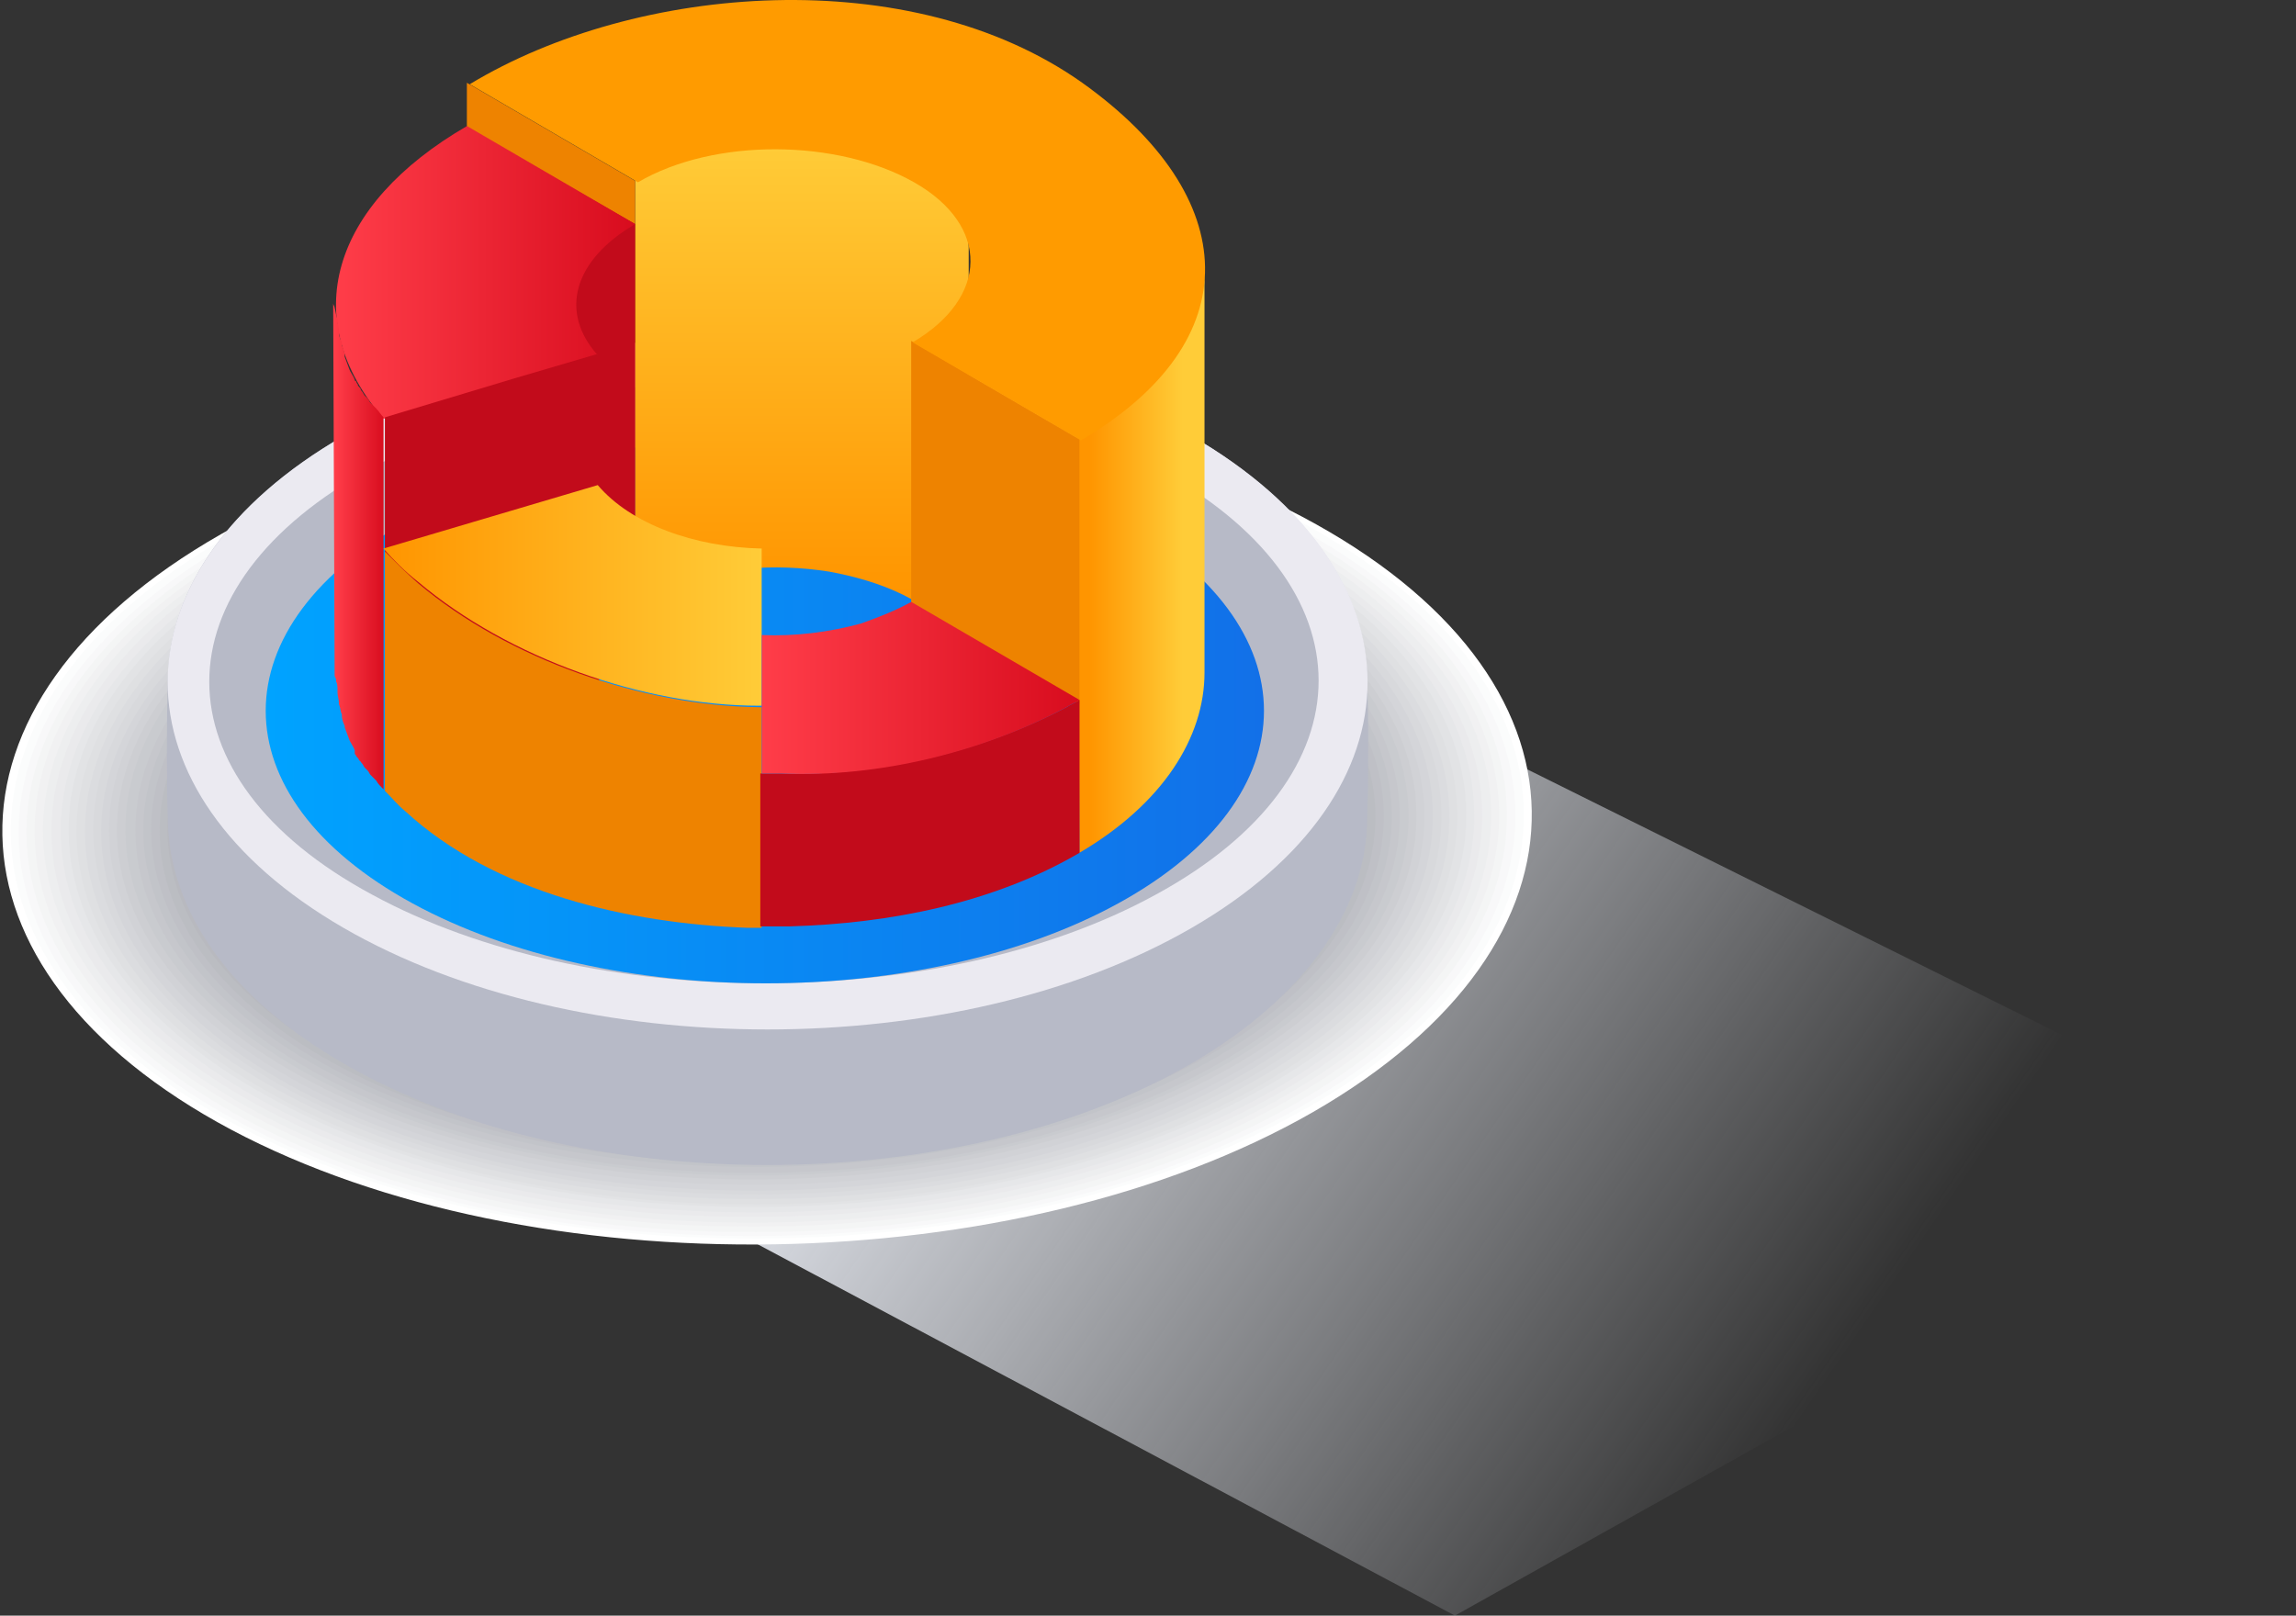 <svg width="287" height="202" viewBox="0 0 287 202" fill="none" xmlns="http://www.w3.org/2000/svg">
<rect x="0" y="0" width="287" height="202" fill="#333333" stroke="none"/>
<path d="M286.291 143.585L181.863 202L71.864 143.404L170.54 86.071L286.291 143.585Z" fill="url(#paint0_linear)"/>
<path d="M162.801 64.619C125.056 44.606 64.484 45.688 27.638 66.782C-9.388 87.877 -8.669 121.231 28.896 141.244C66.641 161.257 127.213 160.175 164.059 139.08C201.085 117.805 200.546 84.631 162.801 64.619Z" fill="white"/>
<path d="M162.081 64.981C124.696 45.329 64.843 46.23 28.357 67.145C-8.13 88.059 -7.591 121.053 29.615 140.705C67 160.357 126.853 159.455 163.339 138.541C200.006 117.807 199.467 84.813 162.081 64.981Z" fill="#FBFCFC"/>
<path d="M161.356 65.52C124.51 46.048 65.196 46.95 29.069 67.684C-7.058 88.418 -6.519 121.051 30.327 140.523C67.174 159.994 126.487 159.093 162.614 138.359C198.921 117.625 198.202 84.992 161.356 65.52Z" fill="#F8F8F9"/>
<path d="M160.636 65.882C124.149 46.59 65.555 47.492 29.787 68.045C-5.981 88.599 -5.442 120.691 31.045 140.163C67.532 159.454 126.126 158.553 161.894 137.999C197.662 117.446 197.122 85.173 160.636 65.882Z" fill="#F4F5F5"/>
<path d="M159.933 66.24C123.806 47.129 65.93 48.031 30.522 68.404C-4.886 88.597 -4.347 120.509 31.78 139.62C67.908 158.731 125.783 157.829 161.191 137.456C196.6 117.263 196.06 85.352 159.933 66.24Z" fill="#F1F1F2"/>
<path d="M159.215 66.601C123.627 47.671 66.291 48.572 31.242 68.765C-3.806 88.777 -3.087 120.329 32.501 139.259C68.268 158.19 125.425 157.289 160.474 137.096C195.522 117.083 194.983 85.532 159.215 66.601Z" fill="#EDEEEF"/>
<path d="M158.491 67.144C123.263 48.393 66.645 49.475 31.956 69.127C-2.554 88.959 -2.014 120.15 33.214 138.721C68.443 157.471 125.06 156.389 159.749 136.737C194.259 116.905 193.72 85.714 158.491 67.144Z" fill="#EAEAEC"/>
<path d="M157.769 67.503C122.9 49.113 67.002 50.014 32.852 69.486C-1.298 89.138 -0.759 119.788 34.11 138.358C68.979 156.748 124.877 155.847 159.028 136.375C193.178 116.723 192.638 85.893 157.769 67.503Z" fill="#E6E7E9"/>
<path d="M157.044 67.865C122.534 49.655 67.355 50.556 33.564 69.848C-0.226 89.139 0.313 119.609 34.822 137.819C69.332 156.028 124.512 155.127 158.302 135.836C192.093 116.544 191.554 86.074 157.044 67.865Z" fill="#E2E3E5"/>
<path d="M156.324 68.404C122.353 50.375 67.533 51.276 34.282 70.387C0.851 89.499 1.39 119.608 35.54 137.637C69.51 155.667 124.33 154.765 157.582 135.654C190.833 116.362 190.294 86.434 156.324 68.404Z" fill="#DFE0E2"/>
<path d="M155.599 68.766C121.988 50.917 67.887 51.818 34.995 70.749C2.103 89.68 2.463 119.428 36.254 137.097C69.864 154.946 123.965 154.045 156.857 135.114C189.749 116.363 189.21 86.615 155.599 68.766Z" fill="#DBDCDF"/>
<path d="M154.881 69.125C121.63 51.637 68.248 52.358 35.716 71.109C3.183 89.679 3.722 119.067 36.974 136.736C70.225 154.224 123.607 153.503 156.14 134.753C188.672 116.002 188.133 86.794 154.881 69.125Z" fill="#D8D9DC"/>
<path d="M154.172 69.667C121.28 52.358 68.617 53.08 36.444 71.65C4.271 90.04 4.81 119.067 37.522 136.375C70.414 153.683 123.077 152.962 155.25 134.392C187.423 116.002 187.064 86.975 154.172 69.667Z" fill="#D4D5D9"/>
<path d="M153.451 70.028C121.098 52.9 68.975 53.801 37.161 71.831C5.347 90.041 5.887 118.707 38.239 135.835C70.592 152.963 122.716 152.062 154.529 134.032C186.343 115.823 185.804 87.156 153.451 70.028Z" fill="#D1D2D6"/>
<path d="M152.726 70.387C120.733 53.439 69.328 54.341 37.874 72.19C6.42 90.219 6.959 118.526 38.952 135.293C70.945 152.241 122.35 151.339 153.804 133.49C185.258 115.641 184.719 87.335 152.726 70.387Z" fill="#CDCED2"/>
<path d="M152.006 70.749C120.373 53.981 69.686 54.883 38.592 72.551C7.677 90.22 8.037 118.166 39.67 134.933C71.304 151.701 121.99 150.799 153.085 133.13C184.179 115.462 183.64 87.516 152.006 70.749Z" fill="#C9CBCF"/>
<path d="M151.305 71.288C120.031 54.701 70.064 55.602 39.509 73.091C8.953 90.579 9.493 118.164 40.587 134.751C71.862 151.338 121.829 150.437 152.384 132.948C182.939 115.279 182.4 87.695 151.305 71.288Z" fill="#C6C7CC"/>
<path d="M150.585 71.65C119.85 55.424 70.422 56.145 40.226 73.453C10.03 90.761 10.57 117.986 41.305 134.213C72.04 150.439 121.468 149.718 151.663 132.41C181.859 115.101 181.32 87.877 150.585 71.65Z" fill="#C2C4C9"/>
<path d="M149.86 72.012C119.484 55.965 70.775 56.687 40.939 73.815C11.102 90.943 11.641 117.626 42.017 133.853C72.393 149.899 121.102 149.178 150.938 132.05C180.774 114.922 180.235 88.058 149.86 72.012Z" fill="#BFC0C6"/>
<path d="M149.14 72.552C119.124 56.686 70.954 57.407 41.657 74.355C12.36 91.122 12.72 117.625 42.736 133.491C72.752 149.357 120.922 148.635 150.219 131.688C179.516 114.74 179.156 88.417 149.14 72.552Z" fill="#BBBDC2"/>
<path d="M148.415 72.911C118.938 57.226 71.308 57.947 42.37 74.534C13.432 91.121 13.792 117.264 43.448 132.949C72.925 148.635 120.556 147.914 149.493 131.327C178.431 114.74 177.892 88.597 148.415 72.911Z" fill="#B8B9BF"/>
<path d="M147.697 73.275C118.579 57.769 71.668 58.671 43.09 74.897C14.511 91.304 15.051 117.086 44.168 132.411C73.286 147.916 120.197 147.015 148.775 130.788C177.354 114.562 176.814 88.78 147.697 73.275Z" fill="#B4B6BC"/>
<path d="M42.92 54.521C72.217 37.574 119.668 37.574 148.965 54.521C163.164 62.815 170.534 73.633 170.893 84.45C171.073 90.58 171.073 96.71 170.893 103.021C170.534 113.838 163.164 124.656 148.965 132.95C119.668 149.897 72.217 149.897 42.92 132.95C28.541 124.656 21.352 113.838 20.992 103.021C20.812 96.891 20.812 90.761 20.992 84.45C21.352 73.633 28.541 62.815 42.92 54.521Z" fill="#B7BAC7"/>
<path d="M42.929 54.521C13.632 71.469 13.632 99.054 42.929 116.002C72.226 132.949 119.677 132.949 148.974 116.002C178.271 99.054 178.271 71.469 148.974 54.521C119.677 37.574 72.226 37.574 42.929 54.521Z" fill="#EBEAF1"/>
<path d="M144.47 58.489C117.33 43.704 73.474 43.704 46.514 58.489C19.373 73.273 19.373 97.252 46.514 111.856C73.654 126.64 117.51 126.64 144.47 111.856C171.611 97.072 171.611 73.092 144.47 58.489Z" fill="#B7BAC7"/>
<path d="M139.798 64.799C115.354 51.458 75.811 51.458 51.547 64.799C27.103 78.141 27.103 99.596 51.547 112.938C75.991 126.279 115.533 126.279 139.798 112.938C164.062 99.596 164.062 78.141 139.798 64.799Z" fill="url(#paint1_linear)"/>
<path d="M150.564 34.329V84.09C150.564 92.203 145.352 100.497 134.927 106.627L134.748 53.8C134.927 53.8 150.564 42.442 150.564 34.329Z" fill="url(#paint2_linear)"/>
<path d="M121.087 31.265C121.087 30.724 121.087 30.363 120.907 29.822C120.907 29.281 120.727 28.921 120.548 28.38C118.211 21.889 110.123 19.005 104.012 17.923C97.002 16.661 89.453 17.202 82.982 19.726C81.724 20.267 80.646 20.808 79.388 21.349V75.076C80.466 74.355 81.724 73.814 82.982 73.453C89.453 70.929 96.822 70.388 103.652 71.47C109.584 72.552 116.953 75.076 120.008 80.665C120.188 81.206 120.547 81.567 120.727 82.108C120.727 82.288 120.907 82.468 121.087 82.829V31.265Z" fill="url(#paint3_linear)"/>
<path d="M134.927 88.057L113.898 75.797V42.622L134.927 54.882V88.057Z" fill="#EE8300"/>
<path d="M79.388 80.303L58.359 68.043V10.349L79.388 22.609V80.303Z" fill="#EE8300"/>
<path d="M135.285 10.35C155.236 24.593 156.314 42.622 135.105 55.062L114.076 42.803C123.602 37.213 123.782 28.199 114.256 22.79C104.73 17.381 89.272 17.201 79.746 22.79L58.717 10.53C79.566 -2.09 113.896 -4.795 135.285 10.35Z" fill="#FF9B00"/>
<path d="M79.392 28.017V74.533L79.033 74.894C77.236 75.976 75.798 77.238 74.719 78.5V80.123L72.383 83.007L64.294 93.104V19.363L79.392 28.017Z" fill="#C20B1B"/>
<path d="M58.371 15.758L79.4 28.018C71.671 32.525 69.874 39.015 74.727 44.424L47.946 52.357C37.161 39.917 41.295 25.674 58.371 15.758Z" fill="url(#paint4_linear)"/>
<path d="M42.189 39.918V40.098C42.189 40.459 42.368 40.999 42.368 41.36V41.54C42.368 42.081 42.548 42.442 42.728 42.802C42.728 42.983 42.728 42.983 42.728 43.163C42.907 43.524 43.087 44.064 43.087 44.425V44.605C43.267 45.146 43.447 45.507 43.627 46.048C43.806 46.589 44.166 46.949 44.345 47.49C44.345 47.49 44.345 47.67 44.525 47.67C44.525 47.851 44.705 48.031 44.705 48.031C44.705 48.211 44.885 48.392 45.064 48.572C45.064 48.752 45.244 48.932 45.244 48.932C45.424 49.113 45.424 49.293 45.603 49.473C45.783 49.654 45.783 49.654 45.963 49.834C46.143 50.014 46.143 50.194 46.322 50.375C46.502 50.555 46.502 50.555 46.682 50.735C46.862 50.916 46.862 50.916 47.041 51.096C47.401 51.457 47.581 51.817 47.94 52.178V98.694C47.581 98.333 47.221 97.973 47.041 97.612C47.041 97.612 47.041 97.612 46.862 97.432L46.682 97.251C46.502 97.071 46.502 97.071 46.322 96.891C46.143 96.71 46.143 96.53 45.963 96.35C45.783 96.17 45.783 96.17 45.603 95.989C45.424 95.809 45.424 95.629 45.244 95.448C45.064 95.268 45.064 95.088 44.885 95.088C44.885 94.907 44.705 94.727 44.525 94.547C44.525 94.367 44.345 94.367 44.345 94.186C44.345 94.186 44.345 94.186 44.345 94.006C44.345 94.006 44.345 94.006 44.345 93.826C44.166 93.285 43.806 92.924 43.627 92.383C43.447 91.843 43.267 91.482 43.087 90.941C43.087 90.941 43.087 90.941 43.087 90.761C42.907 90.4 42.728 89.859 42.728 89.499V89.319C42.548 88.958 42.548 88.417 42.368 88.056C42.368 88.056 42.368 88.056 42.368 87.876C42.368 87.516 42.189 86.975 42.189 86.614V86.434C42.189 85.893 42.189 85.532 42.009 85.172C42.009 85.172 42.009 85.172 42.009 84.991C42.009 84.811 41.829 84.631 41.829 84.45L41.649 37.934C41.649 38.115 41.829 38.295 41.829 38.475C42.009 39.196 42.009 39.557 42.189 39.918Z" fill="url(#paint5_linear)"/>
<path d="M74.892 90.761V91.122L48.291 98.875H48.111V98.695V70.569V52.359V52.179L64.287 47.311L74.712 44.246L74.892 71.831V78.321V80.124V90.761Z" fill="#C20B1B"/>
<path d="M52.245 72.911C63.568 82.467 80.284 88.236 94.843 88.416H95.202V116.002C95.202 116.002 93.944 116.002 93.405 116.002C78.666 115.461 61.771 111.675 50.627 101.398C49.728 100.677 49.01 99.775 48.111 98.874V68.945C49.369 70.207 50.807 71.649 52.245 72.911Z" fill="#EE8300"/>
<path d="M95.208 68.585V88.237H94.848C80.469 88.237 63.574 82.287 52.251 72.732C50.633 71.469 49.195 70.027 47.937 68.585L74.718 60.652C78.852 65.52 86.76 68.405 95.208 68.585Z" fill="url(#paint6_linear)"/>
<path d="M97.736 96.711C109.779 97.071 122.72 94.006 133.324 88.417C133.864 88.057 134.403 87.876 134.942 87.516V106.627C124.158 112.937 111.217 115.461 98.815 115.822C97.556 115.822 96.658 115.822 95.04 115.822V96.711C96.658 96.711 97.017 96.711 97.736 96.711Z" fill="#C20B1B"/>
<path d="M113.911 75.256L134.941 87.515C134.401 87.876 133.862 88.056 133.323 88.417C122.898 94.006 109.777 97.251 97.735 96.71C96.836 96.71 95.938 96.71 95.219 96.71V79.402C99.353 79.583 103.666 79.042 107.621 77.96C110.137 77.058 111.934 76.337 113.911 75.256Z" fill="url(#paint7_linear)"/>
<defs>
<linearGradient id="paint0_linear" x1="123.731" y1="105.263" x2="226.347" y2="175.662" gradientUnits="userSpaceOnUse">
<stop stop-color="#DADDE4"/>
<stop offset="1" stop-color="#DADDE4" stop-opacity="0"/>
</linearGradient>
<linearGradient id="paint1_linear" x1="33.095" y1="88.876" x2="158.012" y2="88.876" gradientUnits="userSpaceOnUse">
<stop offset="8e-08" stop-color="#00A3FF"/>
<stop offset="1" stop-color="#1270E8"/>
</linearGradient>
<linearGradient id="paint2_linear" x1="136.218" y1="70.521" x2="147.813" y2="70.521" gradientUnits="userSpaceOnUse">
<stop stop-color="#FF9500"/>
<stop offset="1" stop-color="#FFCC38"/>
</linearGradient>
<linearGradient id="paint3_linear" x1="100.226" y1="74.063" x2="100.226" y2="17.541" gradientUnits="userSpaceOnUse">
<stop stop-color="#FF9500"/>
<stop offset="1" stop-color="#FFCC38"/>
</linearGradient>
<linearGradient id="paint4_linear" x1="42.05" y1="34.074" x2="79.394" y2="34.074" gradientUnits="userSpaceOnUse">
<stop offset="8e-08" stop-color="#FF3D49"/>
<stop offset="1" stop-color="#D80C1E"/>
</linearGradient>
<linearGradient id="paint5_linear" x1="41.836" y1="68.505" x2="48.163" y2="68.505" gradientUnits="userSpaceOnUse">
<stop offset="8e-08" stop-color="#FF3D49"/>
<stop offset="1" stop-color="#D80C1E"/>
</linearGradient>
<linearGradient id="paint6_linear" x1="48.072" y1="74.571" x2="95.201" y2="74.571" gradientUnits="userSpaceOnUse">
<stop stop-color="#FF9500"/>
<stop offset="1" stop-color="#FFCC38"/>
</linearGradient>
<linearGradient id="paint7_linear" x1="95.212" y1="85.992" x2="134.968" y2="85.992" gradientUnits="userSpaceOnUse">
<stop offset="8e-08" stop-color="#FF3D49"/>
<stop offset="1" stop-color="#D80C1E"/>
</linearGradient>
</defs>
</svg>
